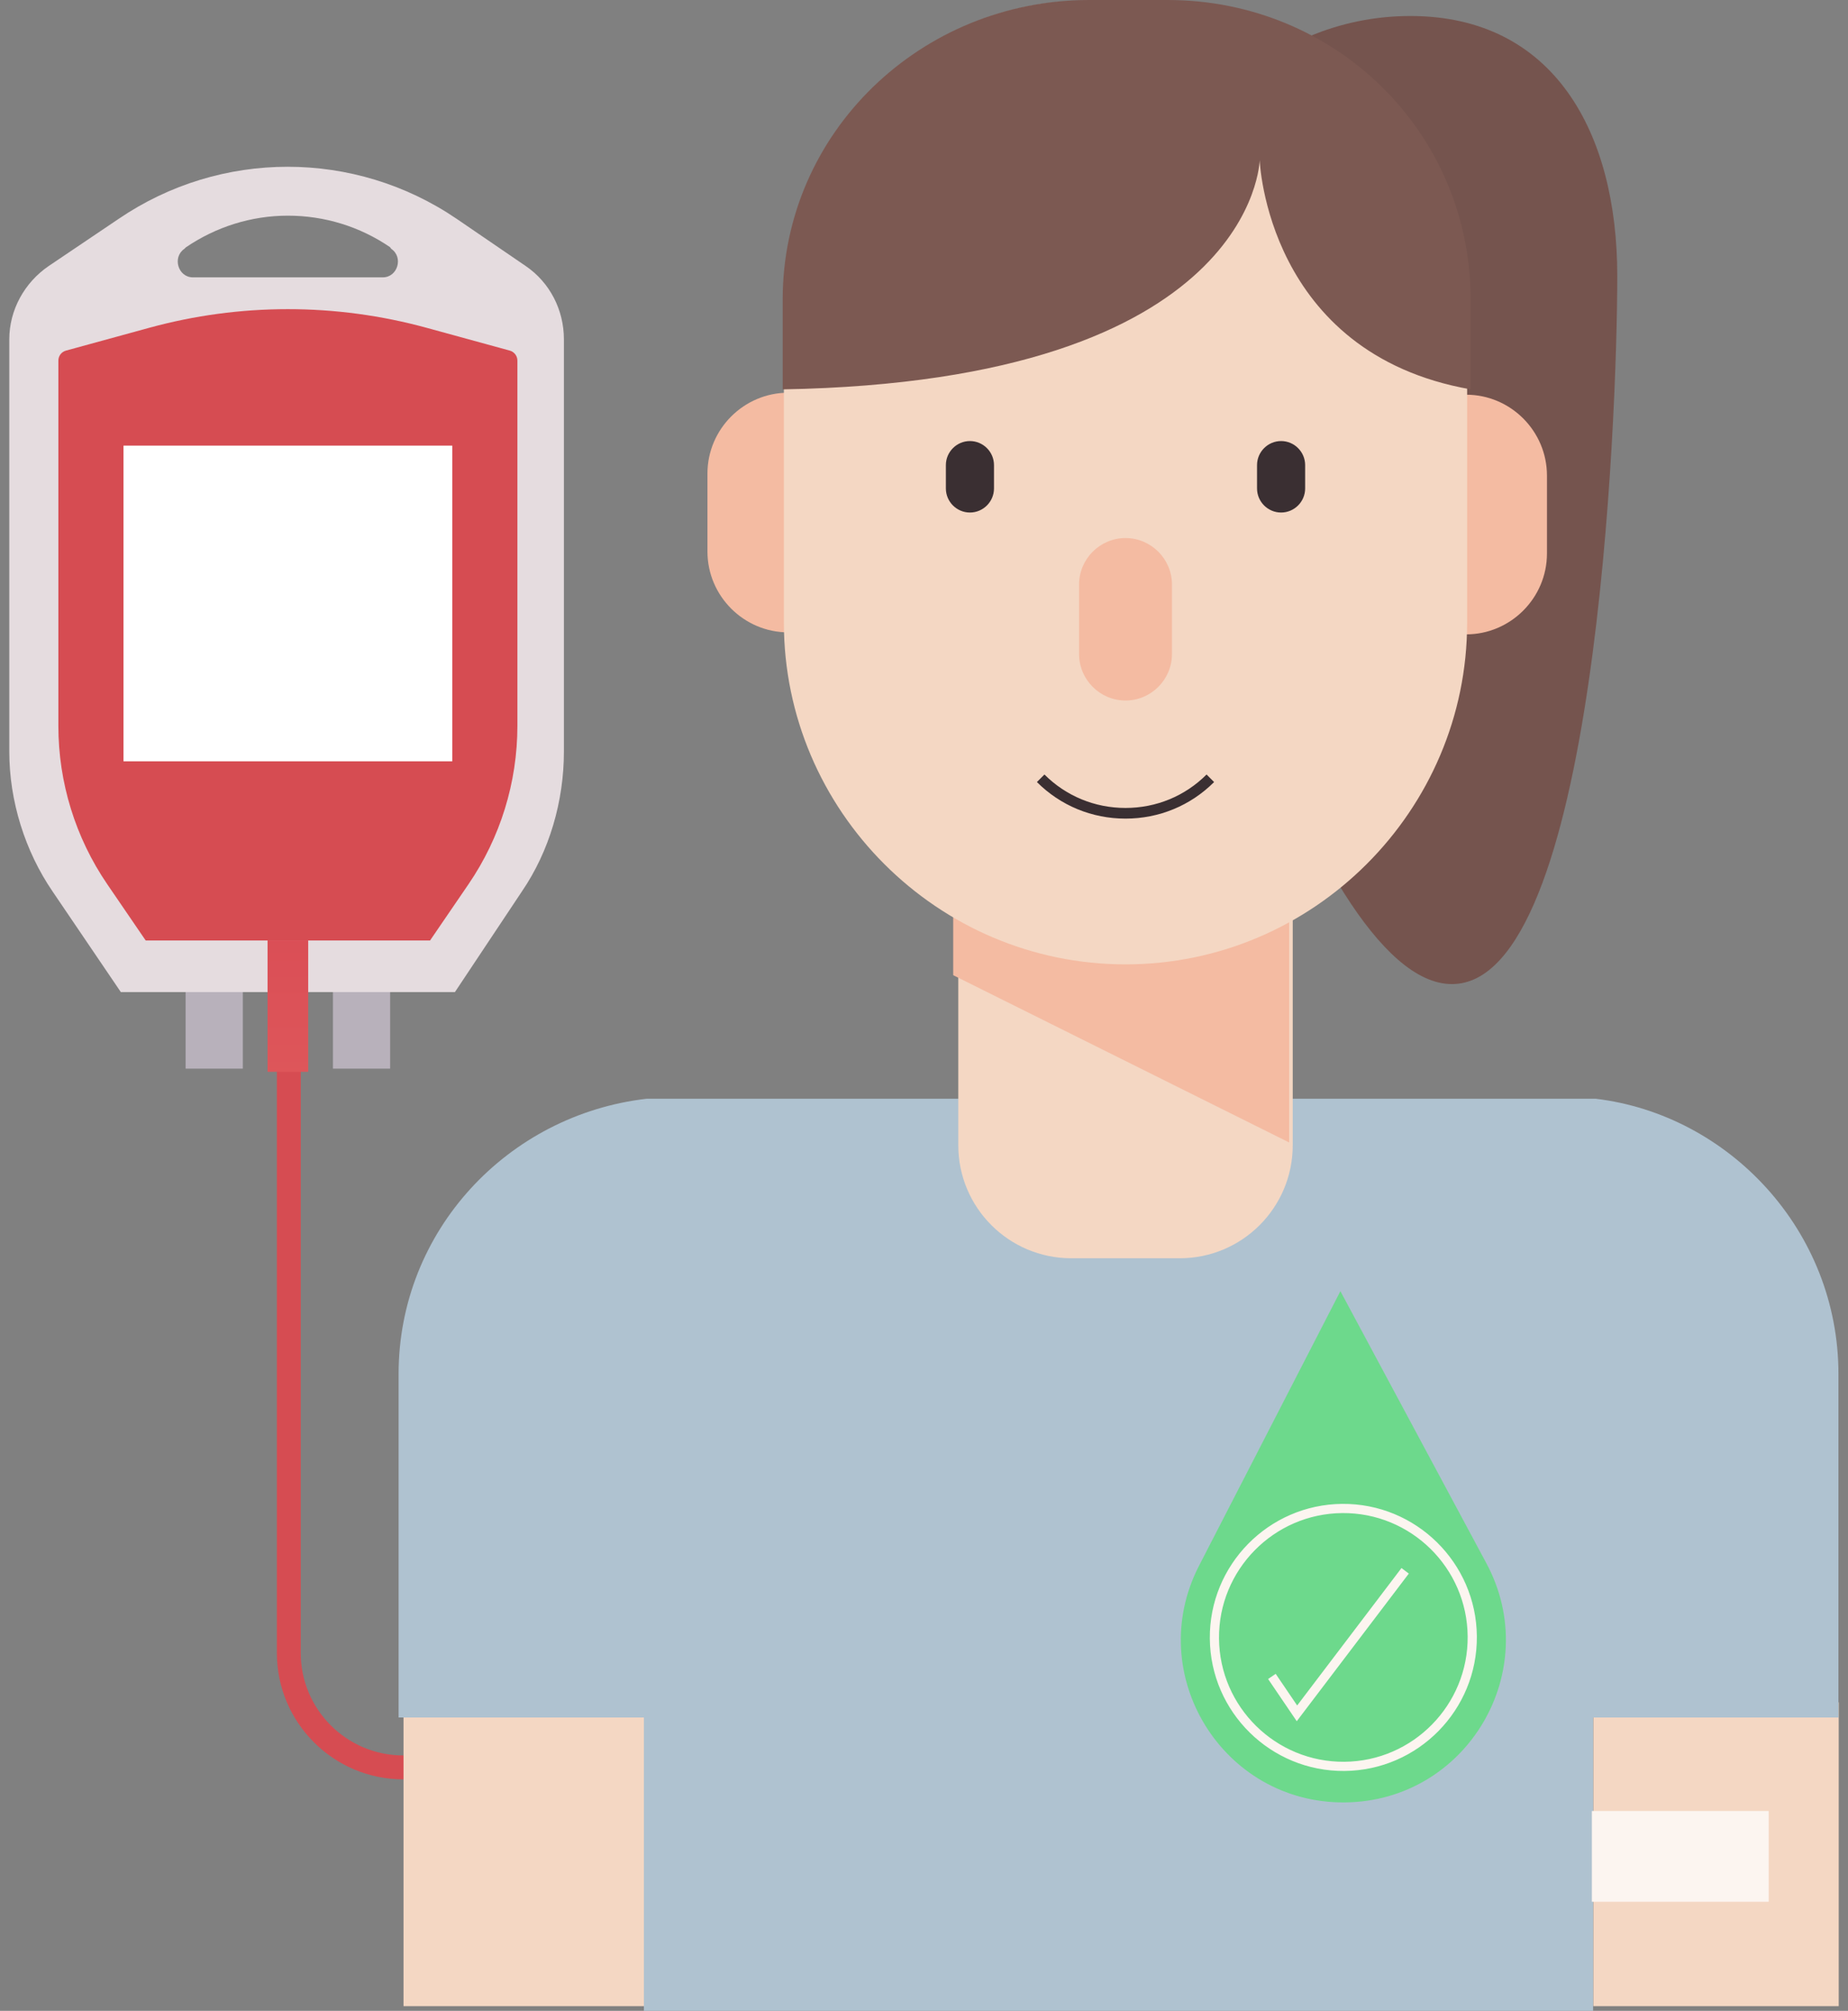<svg width="182" height="198" viewBox="0 0 182 198" fill="none" xmlns="http://www.w3.org/2000/svg">
<rect x="0" y="0" width="182" height="198" fill="#808080" stroke="none"/>
<path d="M55.969 175.205H39.709C32.848 175.205 27.267 169.624 27.267 162.763V98.979H29.619V162.762C29.619 168.326 34.146 172.852 39.709 172.852H55.969V175.205Z" fill="#D64C52"/>
<path d="M23.914 97.278H18.282V105.226H23.914V97.278Z" fill="#B8B1BB"/>
<path d="M38.421 97.278H32.789V105.226H38.421V97.278Z" fill="#B8B1BB"/>
<path d="M51.767 26.189L44.983 21.553C34.932 14.71 21.732 14.71 11.681 21.553L4.804 26.189C2.413 27.817 0.915 30.522 0.915 33.414V74.015C0.915 78.863 2.455 83.803 5.195 87.803L11.9 97.687H44.803L51.382 87.803C54.122 83.803 55.536 78.863 55.536 74.015V33.414C55.536 30.522 54.157 27.817 51.767 26.189ZM37.7 27.31H18.997C17.533 27.31 16.948 25.328 18.158 24.502L18.3 24.359C21.276 22.334 24.751 21.236 28.351 21.236C31.95 21.236 35.425 22.302 38.4 24.328L38.539 24.507C39.749 25.332 39.165 27.31 37.7 27.31Z" fill="#E5DCDF"/>
<path d="M181.085 167.622H156.915V197.54H181.085V167.622Z" fill="#F4D7C3"/>
<path d="M63.911 167.622H39.741V197.54H63.911V167.622Z" fill="#F4D7C3"/>
<path d="M63.677 108.191C50.022 109.767 39.255 121.191 39.255 135.297V169.114H63.414V198H156.899V169.114H181.059V135.297C181.059 121.191 170.292 109.767 157.162 108.191H63.677Z" fill="#AFC2D0"/>
<path d="M174.189 178.321H156.775V187.262H174.189V178.321Z" fill="#FCF5F0"/>
<path d="M77.634 62.267C82.012 62.267 85.595 58.685 85.595 54.306V46.629C85.595 42.251 82.012 38.669 77.634 38.669C73.255 38.669 69.673 42.251 69.673 46.629V54.306C69.673 58.685 73.255 62.267 77.634 62.267Z" fill="#F4BBA2"/>
<path d="M143.624 62.267C139.246 62.267 135.663 58.685 135.663 54.306V46.629C135.663 42.251 139.246 38.669 143.624 38.669C148.003 38.669 151.585 42.251 151.585 46.629V54.306C151.586 58.685 148.003 62.267 143.624 62.267Z" fill="#F4BBA2"/>
<path d="M116.185 123.897H105.506C99.359 123.897 94.377 118.914 94.377 112.768V57.518H127.315V112.767C127.314 118.914 122.332 123.897 116.185 123.897Z" fill="#F4D7C3"/>
<path d="M142.995 96.899C157.12 96.899 159.276 41.278 159.276 27.152C159.276 13.027 153.023 1.576 138.898 1.576C124.772 1.576 113.321 13.027 113.321 27.152C113.321 41.278 128.869 96.899 142.995 96.899Z" fill="#75544E"/>
<path d="M144.391 62.464C148.769 62.464 152.352 58.881 152.352 54.502V46.826C152.352 42.447 148.769 38.865 144.391 38.865C140.012 38.865 136.43 42.447 136.43 46.826V54.502C136.43 58.881 140.012 62.464 144.391 62.464Z" fill="#F4BBA2"/>
<path d="M126.963 112.496V62.498H93.876V96.024L126.963 112.496Z" fill="#F4BBA2"/>
<path d="M110.846 94.958C92.341 94.958 77.201 79.818 77.201 61.314V29.866C77.201 13.473 90.613 0.061 107.006 0.061H114.685C131.078 0.061 144.49 13.473 144.49 29.866V61.314C144.49 79.818 129.35 94.958 110.846 94.958Z" fill="#F4D7C3"/>
<path d="M110.846 68.978C108.33 68.978 106.272 66.919 106.272 64.404V57.553C106.272 55.038 108.33 52.98 110.846 52.98C113.361 52.98 115.42 55.038 115.42 57.553V64.404C115.419 66.919 113.361 68.978 110.846 68.978Z" fill="#F4BBA2"/>
<path d="M110.846 80.606C107.54 80.606 104.442 79.327 102.121 77.006L102.863 76.264C104.986 78.387 107.821 79.556 110.846 79.556C113.87 79.556 116.705 78.387 118.828 76.264L119.571 77.006C117.249 79.327 114.151 80.606 110.846 80.606Z" fill="#3A2F32"/>
<path d="M95.523 50.467C94.221 50.467 93.154 49.401 93.154 48.098V45.798C93.154 44.495 94.221 43.429 95.523 43.429C96.826 43.429 97.893 44.495 97.893 45.798V48.098C97.893 49.401 96.826 50.467 95.523 50.467Z" fill="#3A2F32"/>
<path d="M126.168 50.467C127.471 50.467 128.537 49.401 128.537 48.098V45.798C128.537 44.495 127.471 43.429 126.168 43.429C124.865 43.429 123.799 44.495 123.799 45.798V48.098C123.799 49.401 124.865 50.467 126.168 50.467Z" fill="#3A2F32"/>
<path d="M114.992 0H107.253C90.732 0 77.082 13.021 77.082 29.506V38.34C123.661 37.53 124.06 15.759 124.06 15.759C124.06 15.759 124.719 34.794 144.833 38.338V29.506C144.833 13.021 131.513 0 114.992 0Z" fill="#7C5952"/>
<path d="M50.955 35.506V71.478C50.955 77.043 49.275 82.478 46.135 87.073L42.354 92.606H14.348L10.567 87.073C7.427 82.478 5.748 77.043 5.748 71.478V35.506C5.748 35.047 6.055 34.644 6.498 34.523L14.68 32.281C23.628 29.829 33.07 29.828 42.018 32.279L50.205 34.522C50.647 34.644 50.955 35.047 50.955 35.506Z" fill="#D64C52"/>
<path d="M44.541 43.879H12.162V74.963H44.541V43.879Z" fill="white"/>
<path d="M30.352 92.605H26.351V105.536H30.352V92.605Z" fill="url(#paint0_linear_226_16488)"/>
<path d="M118.087 154.173L132.008 127.136L146.387 153.932C152.074 164.529 144.463 177.374 132.436 177.477C120.41 177.579 112.582 164.865 118.087 154.173Z" fill="#6DD98C"/>
<path d="M127.71 169.482L124.888 165.326L125.636 164.817L127.751 167.932L138.025 154.399L138.746 154.946L127.71 169.482Z" fill="#FCF5F0"/>
<path d="M132.41 174.381C125.16 174.443 119.211 168.594 119.149 161.344C119.087 154.093 124.936 148.144 132.186 148.082C139.437 148.021 145.386 153.869 145.448 161.12C145.509 168.37 139.661 174.319 132.41 174.381ZM132.194 148.987C125.442 149.045 119.996 154.585 120.054 161.336C120.111 168.088 125.651 173.534 132.403 173.476C139.154 173.419 144.6 167.879 144.543 161.128C144.485 154.376 138.946 148.93 132.194 148.987Z" fill="#FCF5F0"/>
<defs>
<linearGradient id="paint0_linear_226_16488" x1="29.342" y1="172.876" x2="27.694" y2="50.087" gradientUnits="userSpaceOnUse">
<stop stop-color="#F38572"/>
<stop offset="0.413" stop-color="#E2605F"/>
<stop offset="0.782" stop-color="#D64551"/>
<stop offset="1" stop-color="#D23B4C"/>
</linearGradient>
</defs>
</svg>
